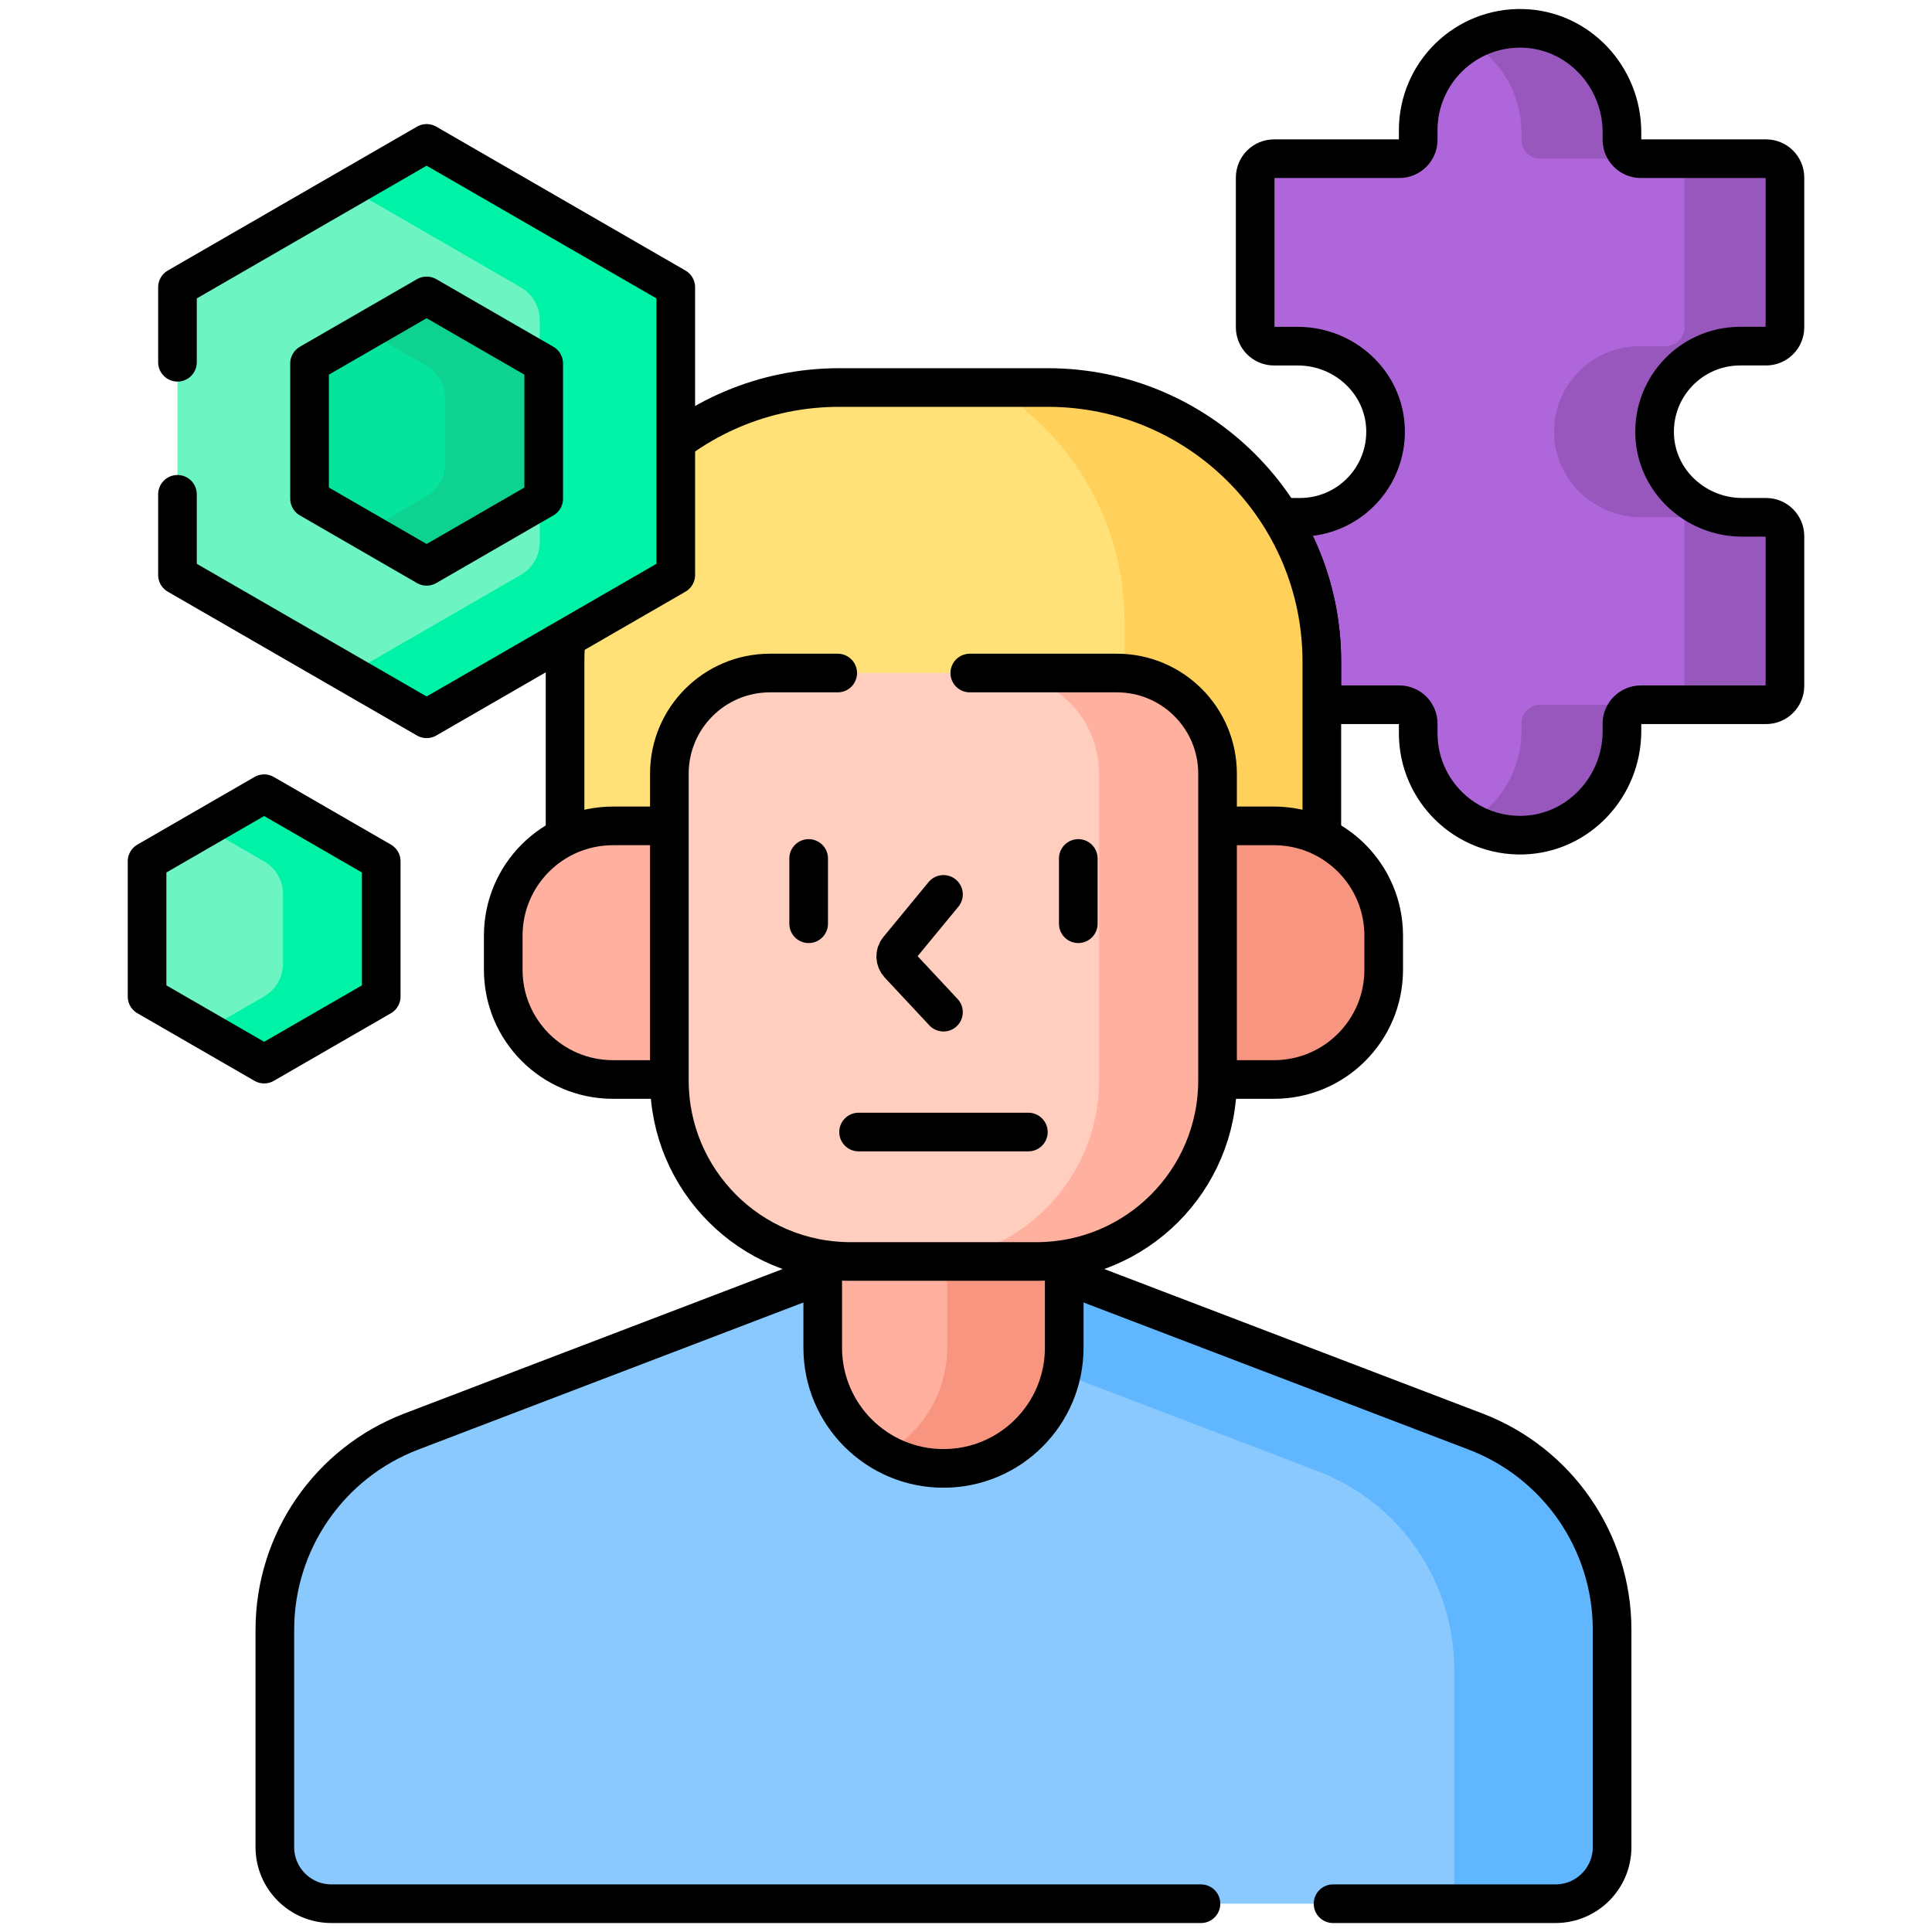 <svg width="50" height="50" viewBox="0 0 50 50" fill="none" xmlns="http://www.w3.org/2000/svg">
<path d="M41.976 18.922V18.727C41.976 18.598 42.027 18.474 42.119 18.382C42.211 18.291 42.335 18.239 42.464 18.239H45.706C45.836 18.239 45.96 18.188 46.051 18.096C46.143 18.004 46.194 17.88 46.194 17.751V13.876C46.194 13.746 46.143 13.622 46.051 13.531C45.96 13.439 45.836 13.388 45.706 13.388H45.088C43.887 13.388 42.864 12.454 42.822 11.254C42.777 9.994 43.785 8.958 45.035 8.958H45.706C45.836 8.958 45.96 8.907 46.051 8.815C46.143 8.724 46.194 8.6 46.194 8.47V4.596C46.194 4.466 46.143 4.342 46.051 4.25C45.96 4.159 45.836 4.107 45.706 4.107H42.464C42.335 4.107 42.211 4.056 42.119 3.964C42.027 3.873 41.976 3.749 41.976 3.619V3.424C41.976 1.987 40.85 0.773 39.414 0.734C37.924 0.693 36.703 1.888 36.703 3.369V3.619C36.703 3.749 36.651 3.873 36.56 3.964C36.468 4.056 36.344 4.107 36.215 4.107H32.973C32.843 4.107 32.719 4.159 32.627 4.25C32.536 4.342 32.484 4.466 32.484 4.596V8.47C32.484 8.6 32.536 8.724 32.627 8.816C32.719 8.907 32.843 8.959 32.973 8.959H33.591C34.792 8.959 35.815 9.892 35.857 11.092C35.902 12.352 34.894 13.388 33.644 13.388H32.484V18.239H36.215C36.344 18.239 36.468 18.291 36.56 18.382C36.651 18.474 36.703 18.598 36.703 18.727V18.977C36.703 20.458 37.923 21.654 39.413 21.613C40.849 21.573 41.976 20.359 41.976 18.922Z" fill="#AF66DA"/>
<path d="M39.374 3.424V3.619C39.374 3.748 39.426 3.873 39.517 3.964C39.609 4.056 39.733 4.107 39.863 4.107H42.464C42.335 4.107 42.211 4.056 42.119 3.964C42.027 3.873 41.976 3.748 41.976 3.619V3.424C41.976 1.987 40.849 0.773 39.413 0.734C38.93 0.719 38.452 0.839 38.032 1.08C38.837 1.546 39.374 2.432 39.374 3.424ZM39.374 18.727V18.922C39.374 19.915 38.837 20.8 38.032 21.267C38.452 21.507 38.93 21.627 39.413 21.613C40.85 21.573 41.976 20.359 41.976 18.922V18.727C41.976 18.598 42.027 18.474 42.119 18.382C42.211 18.291 42.335 18.239 42.464 18.239H39.863C39.799 18.239 39.735 18.252 39.676 18.276C39.617 18.301 39.563 18.337 39.517 18.382C39.472 18.427 39.436 18.481 39.412 18.541C39.387 18.6 39.374 18.663 39.374 18.727ZM45.035 8.958H45.706C45.836 8.958 45.96 8.907 46.051 8.815C46.143 8.724 46.194 8.6 46.194 8.47V4.596C46.194 4.466 46.143 4.342 46.051 4.25C45.96 4.159 45.836 4.107 45.706 4.107H43.105C43.234 4.107 43.358 4.159 43.45 4.25C43.541 4.342 43.593 4.466 43.593 4.596V8.47C43.593 8.6 43.541 8.724 43.45 8.816C43.358 8.907 43.234 8.959 43.105 8.959H42.433C41.183 8.959 40.175 9.994 40.22 11.254C40.263 12.454 41.285 13.388 42.486 13.388H43.593V17.751C43.593 17.88 43.541 18.005 43.45 18.096C43.358 18.188 43.234 18.239 43.105 18.239H45.706C45.836 18.239 45.96 18.188 46.051 18.096C46.143 18.005 46.194 17.88 46.194 17.751V13.876C46.194 13.747 46.143 13.623 46.051 13.531C45.96 13.439 45.836 13.388 45.706 13.388H45.088C43.887 13.388 42.864 12.454 42.821 11.254C42.777 9.994 43.785 8.958 45.035 8.958Z" fill="#9857BD"/>
<path d="M45.035 8.958H45.706C45.836 8.958 45.96 8.907 46.051 8.815C46.143 8.724 46.194 8.6 46.194 8.47V4.596C46.194 4.466 46.143 4.342 46.051 4.25C45.96 4.159 45.836 4.107 45.706 4.107H42.464C42.335 4.107 42.211 4.056 42.119 3.964C42.027 3.873 41.976 3.749 41.976 3.619V3.424C41.976 1.987 40.849 0.773 39.413 0.734C37.923 0.693 36.703 1.888 36.703 3.369V3.619C36.703 3.749 36.651 3.873 36.56 3.964C36.468 4.056 36.344 4.107 36.215 4.107H32.973C32.843 4.107 32.719 4.159 32.627 4.25C32.536 4.342 32.484 4.466 32.484 4.596V8.47C32.484 8.6 32.536 8.724 32.627 8.816C32.719 8.907 32.843 8.959 32.973 8.959H33.591C34.792 8.959 35.815 9.892 35.857 11.092C35.902 12.352 34.894 13.388 33.644 13.388H33.145C33.819 14.473 34.209 15.753 34.209 17.125V18.239H36.215C36.344 18.239 36.468 18.291 36.56 18.382C36.651 18.474 36.703 18.598 36.703 18.727V18.977C36.703 20.458 37.923 21.654 39.413 21.613C40.85 21.574 41.976 20.359 41.976 18.923V18.727C41.976 18.598 42.027 18.474 42.119 18.382C42.211 18.291 42.335 18.239 42.464 18.239H45.706C45.836 18.239 45.96 18.188 46.051 18.096C46.143 18.005 46.194 17.88 46.194 17.751V13.876C46.194 13.747 46.143 13.623 46.051 13.531C45.96 13.439 45.836 13.388 45.706 13.388H45.088C43.887 13.388 42.864 12.454 42.822 11.254C42.777 9.994 43.785 8.958 45.035 8.958Z" stroke="black" stroke-miterlimit="10" stroke-linecap="round" stroke-linejoin="round"/>
<path d="M15.864 21.474H17.422V20.023C17.422 18.641 18.546 17.517 19.928 17.517H28.906C30.288 17.517 31.411 18.641 31.411 20.023V21.474H32.97C33.416 21.474 33.837 21.581 34.209 21.771V17.124C34.209 13.206 31.033 10.029 27.114 10.029H21.72C17.801 10.029 14.624 13.206 14.624 17.124V21.771C15.008 21.575 15.433 21.473 15.864 21.474Z" fill="#FFE177"/>
<path d="M27.114 10.029H25.713C27.745 11.277 29.102 13.52 29.102 16.08V17.526C30.392 17.626 31.412 18.707 31.412 20.022V21.474H32.97C33.416 21.474 33.837 21.581 34.209 21.771V17.124C34.209 13.206 31.033 10.029 27.114 10.029Z" fill="#FFD15B"/>
<path d="M34.209 21.771V17.124C34.209 13.206 31.033 10.029 27.114 10.029H21.72C17.801 10.029 14.624 13.206 14.624 17.124V21.771" stroke="black" stroke-miterlimit="10" stroke-linecap="round" stroke-linejoin="round"/>
<path d="M38.188 37.048L27.443 32.944V34.812C27.443 36.459 26.154 37.853 24.509 37.902C22.798 37.952 21.391 36.576 21.391 34.877V32.944L10.646 37.048C8.518 37.861 7.113 39.902 7.113 42.18V47.803C7.113 48.612 7.769 49.268 8.578 49.268H40.256C41.065 49.268 41.721 48.612 41.721 47.803V42.18C41.721 39.902 40.316 37.861 38.188 37.048Z" fill="#8AC9FE"/>
<path d="M38.188 37.048L27.443 32.944V34.812C27.443 35.048 27.416 35.278 27.366 35.5L34.102 38.074C36.23 38.886 37.635 40.928 37.635 43.206V48.828C37.636 48.977 37.613 49.126 37.568 49.268H40.256C41.065 49.268 41.721 48.612 41.721 47.803V42.18C41.721 39.902 40.316 37.861 38.188 37.048Z" fill="#60B7FF"/>
<path d="M34.499 49.268H40.256C41.065 49.268 41.721 48.612 41.721 47.803V42.18C41.721 39.902 40.316 37.861 38.188 37.048L27.443 32.944V34.812C27.443 36.459 26.154 37.853 24.509 37.902C22.798 37.952 21.391 36.576 21.391 34.877V32.944L10.646 37.048C8.518 37.861 7.113 39.902 7.113 42.18V47.803C7.113 48.612 7.769 49.268 8.578 49.268H31.081" stroke="black" stroke-miterlimit="10" stroke-linecap="round" stroke-linejoin="round"/>
<path d="M26.823 32.548H22.011C21.77 32.548 21.53 32.529 21.292 32.491V34.877C21.292 36.603 22.691 38.002 24.417 38.002C26.143 38.002 27.542 36.603 27.542 34.877V32.491C27.308 32.528 27.067 32.548 26.823 32.548Z" fill="#FFB09E"/>
<path d="M26.823 32.548H24.512V34.877C24.512 36.053 23.862 37.077 22.902 37.61C23.366 37.868 23.887 38.003 24.417 38.002C26.143 38.002 27.542 36.603 27.542 34.877V32.491C27.304 32.529 27.064 32.548 26.823 32.548Z" fill="#F89580"/>
<path d="M26.823 32.548H22.011C21.77 32.548 21.53 32.529 21.292 32.491V34.877C21.292 36.603 22.691 38.002 24.417 38.002C26.143 38.002 27.542 36.603 27.542 34.877V32.491C27.308 32.528 27.067 32.548 26.823 32.548Z" stroke="black" stroke-miterlimit="10" stroke-linecap="round" stroke-linejoin="round"/>
<path d="M17.427 21.374H15.864C14.295 21.374 13.024 22.646 13.024 24.214V25.098C13.024 26.666 14.295 27.937 15.864 27.937H17.427V21.374Z" fill="#FFB09E"/>
<path d="M17.427 21.374H15.864C14.295 21.374 13.024 22.646 13.024 24.214V25.098C13.024 26.666 14.295 27.937 15.864 27.937H17.427V21.374Z" stroke="black" stroke-miterlimit="10" stroke-linecap="round" stroke-linejoin="round"/>
<path d="M32.971 21.374H31.407V27.937H32.971C34.539 27.937 35.81 26.666 35.81 25.098V24.214C35.81 22.646 34.538 21.374 32.971 21.374Z" fill="#F89580"/>
<path d="M32.971 21.374H31.407V27.937H32.971C34.539 27.937 35.81 26.666 35.81 25.098V24.214C35.81 22.646 34.538 21.374 32.971 21.374Z" stroke="black" stroke-miterlimit="10" stroke-linecap="round" stroke-linejoin="round"/>
<path d="M26.823 32.647H22.011C19.422 32.647 17.323 30.548 17.323 27.959V20.023C17.323 18.584 18.489 17.418 19.928 17.418H28.906C30.344 17.418 31.51 18.584 31.51 20.023V27.959C31.51 30.548 29.412 32.647 26.823 32.647Z" fill="#FFCEBF"/>
<path d="M28.906 17.418H25.841C27.279 17.418 28.445 18.584 28.445 20.023V27.959C28.445 30.548 26.346 32.647 23.757 32.647H26.823C29.412 32.647 31.511 30.548 31.511 27.959V20.023C31.511 18.584 30.345 17.418 28.906 17.418Z" fill="#FFB09E"/>
<path d="M21.68 17.418H19.928C18.489 17.418 17.323 18.584 17.323 20.023V27.959C17.323 30.548 19.422 32.647 22.011 32.647H26.823C29.412 32.647 31.51 30.548 31.51 27.959V20.023C31.51 18.584 30.344 17.418 28.906 17.418H25.098" stroke="black" stroke-miterlimit="10" stroke-linecap="round" stroke-linejoin="round"/>
<path d="M24.417 23.147L23.249 24.565C23.203 24.62 23.179 24.691 23.181 24.763C23.184 24.835 23.212 24.904 23.261 24.957L24.417 26.195M22.22 29.297H26.614M20.928 22.217V23.906M27.906 22.217V23.906" stroke="black" stroke-miterlimit="10" stroke-linecap="round" stroke-linejoin="round"/>
<path d="M4.593 7.434V14.88L11.041 18.602L17.489 14.88V7.434L11.041 3.711L4.593 7.434Z" fill="#6CF5C2"/>
<path d="M11.041 3.711L9.035 4.869L13.479 7.436C13.628 7.521 13.751 7.645 13.837 7.793C13.923 7.941 13.968 8.11 13.968 8.281V14.032C13.968 14.204 13.923 14.372 13.837 14.521C13.751 14.669 13.628 14.792 13.479 14.878L9.035 17.444L11.041 18.602L17.489 14.88V7.434L11.041 3.711Z" fill="#00F2A6"/>
<path d="M4.593 12.793V14.88L11.041 18.602L17.489 14.88V7.434L11.041 3.711L4.593 7.434V9.375" stroke="black" stroke-miterlimit="10" stroke-linecap="round" stroke-linejoin="round"/>
<path d="M8.011 12.906V9.407L11.041 7.658L14.071 9.407V12.906L11.041 14.656L8.011 12.906Z" fill="#05E39C"/>
<path d="M11.041 7.658L9.471 8.564L11.032 9.465C11.181 9.551 11.304 9.674 11.39 9.823C11.475 9.971 11.521 10.14 11.521 10.311V12.002C11.521 12.174 11.475 12.342 11.39 12.491C11.304 12.639 11.181 12.762 11.032 12.848L9.471 13.749L11.041 14.656L14.071 12.906V9.407L11.041 7.658Z" fill="#0ED290"/>
<path d="M8.011 12.906V9.407L11.041 7.658L14.071 9.407V12.906L11.041 14.656L8.011 12.906Z" stroke="black" stroke-miterlimit="10" stroke-linecap="round" stroke-linejoin="round"/>
<path d="M3.806 25.79V22.291L6.836 20.541L9.866 22.291V25.79L6.836 27.539L3.806 25.79Z" fill="#6CF5C2"/>
<path d="M6.836 20.541L5.319 21.417L6.836 22.292C6.984 22.378 7.108 22.501 7.193 22.65C7.279 22.798 7.324 22.966 7.324 23.138V24.942C7.324 25.114 7.279 25.282 7.193 25.43C7.108 25.579 6.984 25.702 6.836 25.788L5.319 26.663L6.836 27.539L9.866 25.79V22.291L6.836 20.541Z" fill="#00F2A6"/>
<path d="M3.806 25.79V22.291L6.836 20.541L9.866 22.291V25.79L6.836 27.539L3.806 25.79Z" stroke="black" stroke-miterlimit="10" stroke-linecap="round" stroke-linejoin="round"/>
</svg>
